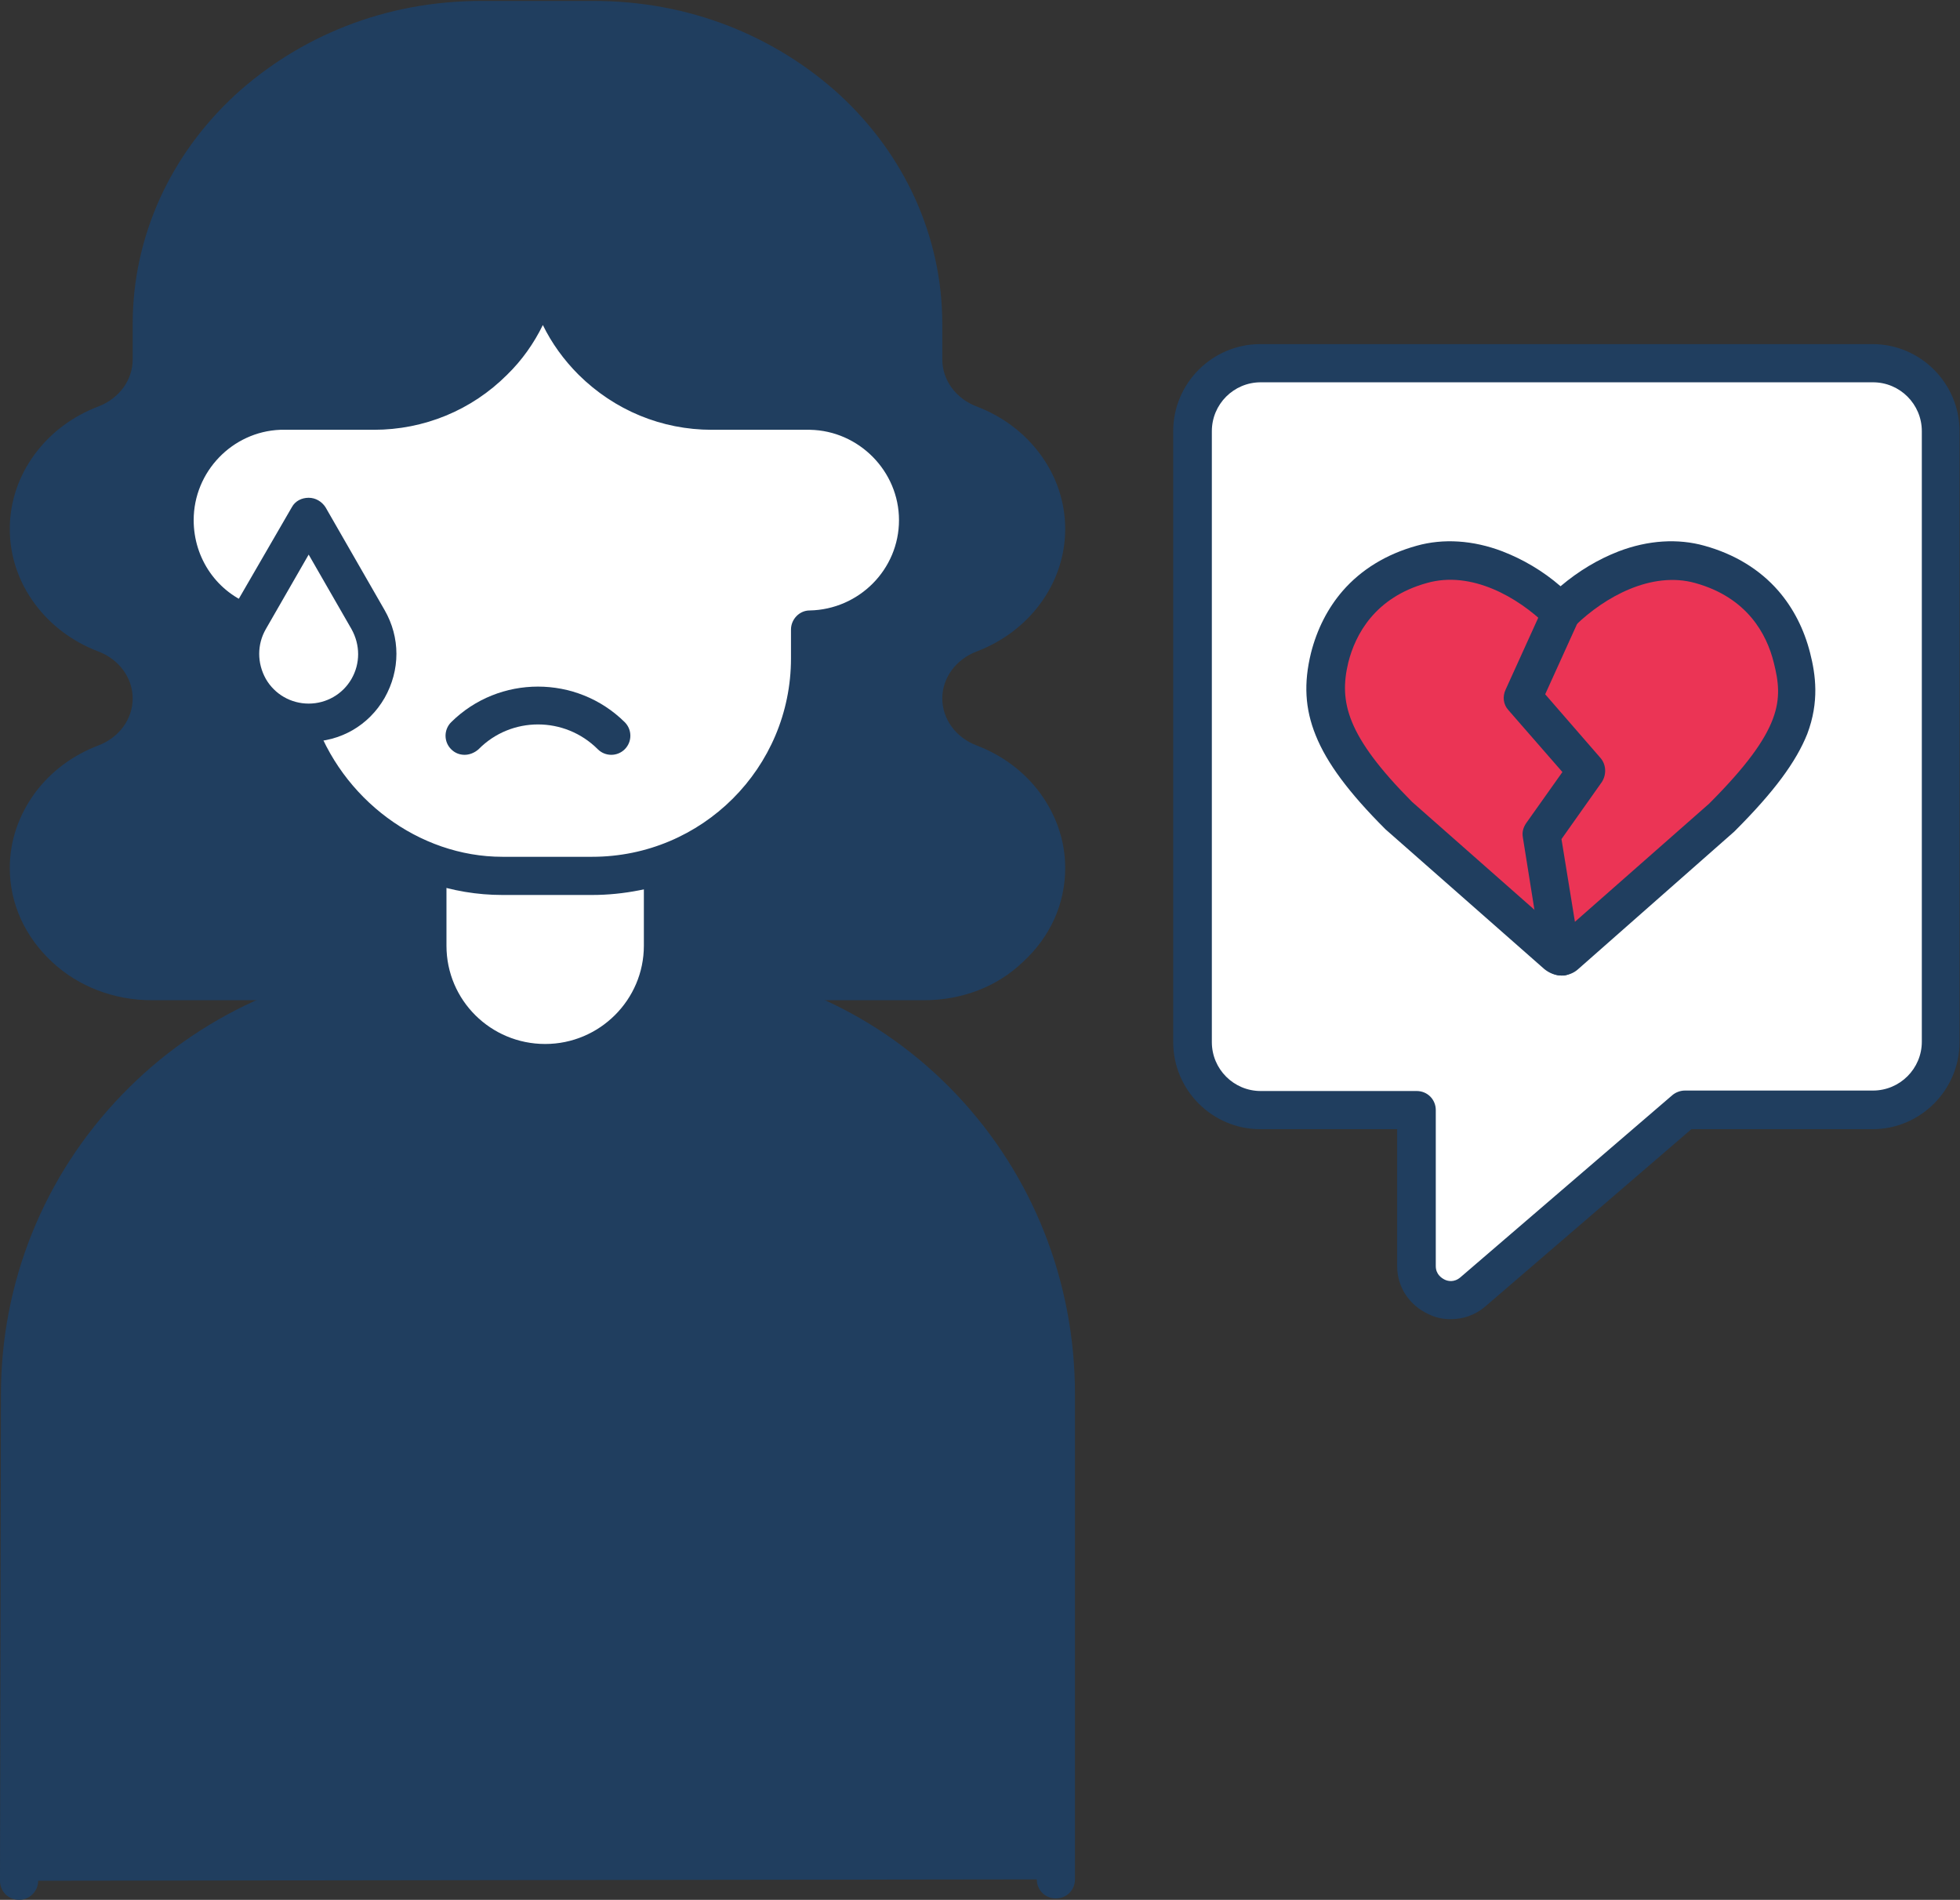 <?xml version="1.0" encoding="utf-8"?>
<!-- Generator: Adobe Illustrator 27.8.1, SVG Export Plug-In . SVG Version: 6.00 Build 0)  -->
<svg version="1.1" id="Layer_1" xmlns="http://www.w3.org/2000/svg" xmlns:xlink="http://www.w3.org/1999/xlink" x="0px" y="0px"
	 viewBox="0 0 421 408" style="enable-background:new 0 0 421 408;" xml:space="preserve">
<rect x="0" y="0" width="421" height="408" fill="#333333" stroke="none"/>
<style type="text/css">
	.st0{fill:#203E5F;}
	.st1{clip-path:url(#SVGID_00000168094739192718851170000010831276078548952753_);}
	.st2{fill:#FFFFFF;}
	.st3{clip-path:url(#SVGID_00000149368395245085642200000005138031582861966756_);}
	.st4{clip-path:url(#SVGID_00000145047767990752382890000007881688159446353314_);}
	.st5{fill:#EB3455;}
	.st6{clip-path:url(#SVGID_00000101810569688642026320000005046062725597374110_);}
	.st7{clip-path:url(#SVGID_00000115499210819431590310000003684086750657109165_);}
</style>
<path class="st0" d="M103.5,4.1c-39.2,0-70.9,29.2-70.9,65.3v7.6c0,6.1-4,11.6-10.1,14c-9.6,3.6-16.3,12.3-16.3,22.5
	s6.7,18.8,16.3,22.5c6.1,2.3,10.1,7.9,10.1,14v0c0,6.1-4,11.6-10.1,14c-9.6,3.6-16.3,12.3-16.3,22.5c0,13.4,11.8,24.3,26.4,24.3
	h165.9c14.6,0,26.4-10.9,26.4-24.3c0-10.1-6.7-18.8-16.3-22.5c-6.1-2.3-10.1-7.9-10.1-14v0c0-6.1,4-11.6,10.1-14
	c9.6-3.6,16.3-12.3,16.3-22.5s-6.7-18.8-16.3-22.5c-6.1-2.3-10.1-7.9-10.1-14v-7.6c0-36.1-31.8-65.3-70.9-65.3H103.5"/>
<g>
	<defs>
		<rect id="SVGID_1_" x="0.9" width="229.3" height="214.9"/>
	</defs>
	<clipPath id="SVGID_00000048477569904442100210000016915052261337380796_">
		<use xlink:href="#SVGID_1_"  style="overflow:visible;"/>
	</clipPath>
	<g style="clip-path:url(#SVGID_00000048477569904442100210000016915052261337380796_);">
		<path class="st0" d="M103.5,8.2c-36.8,0-66.8,27.5-66.8,61.2v7.6c0,3.9-1.2,7.6-3.5,10.8c-2.3,3.2-5.5,5.6-9.2,7
			c-8.3,3.2-13.7,10.5-13.7,18.6s5.4,15.5,13.7,18.6c3.8,1.4,6.9,3.9,9.2,7c2.3,3.2,3.5,6.9,3.5,10.8v0c0,3.9-1.2,7.6-3.5,10.8
			c-2.3,3.2-5.5,5.6-9.2,7c-8.3,3.2-13.7,10.5-13.7,18.6c0,11.1,10,20.2,22.3,20.2h165.9c12.3,0,22.3-9.1,22.3-20.2
			c0-8.2-5.4-15.5-13.7-18.6c-3.8-1.4-6.9-3.8-9.2-7c-2.3-3.2-3.5-6.9-3.5-10.8v0c0-3.9,1.2-7.6,3.5-10.8c2.3-3.2,5.5-5.6,9.2-7
			c8.3-3.2,13.7-10.5,13.7-18.6s-5.4-15.5-13.7-18.6c-3.8-1.4-6.9-3.9-9.2-7c-2.3-3.2-3.5-6.9-3.5-10.8v-7.6
			c0-33.8-30-61.2-66.8-61.2H103.5z M198.5,214.8H32.6c-8.1,0-15.7-2.9-21.4-8.2c-5.8-5.4-9.1-12.5-9.1-20.2
			c0-5.8,1.9-11.3,5.4-16.1c3.4-4.6,8.1-8.1,13.6-10.2c4.5-1.7,7.4-5.7,7.4-10.1v0c0-4.4-2.9-8.4-7.4-10.1
			c-5.5-2.1-10.2-5.6-13.6-10.2c-3.5-4.7-5.4-10.3-5.4-16.1c0-5.8,1.9-11.4,5.4-16.1c3.4-4.6,8.1-8.1,13.6-10.2
			c4.5-1.7,7.4-5.7,7.4-10.1v-7.6c0-9.4,2-18.5,5.9-27.1c3.8-8.3,9.2-15.7,16.1-22.1c6.9-6.3,14.9-11.3,23.8-14.8
			c9.2-3.6,19-5.4,29.1-5.4h24.1c10.1,0,19.9,1.8,29.1,5.4c8.9,3.5,16.9,8.5,23.8,14.8c6.9,6.4,12.3,13.8,16.1,22.1
			c3.9,8.6,5.9,17.7,5.9,27.1v7.6c0,4.4,2.9,8.4,7.4,10.1c5.5,2.1,10.2,5.6,13.6,10.2c3.5,4.7,5.4,10.3,5.4,16.1
			c0,5.8-1.9,11.4-5.4,16.1c-3.4,4.6-8.1,8.1-13.6,10.2c-4.5,1.7-7.4,5.7-7.4,10.1v0c0,4.4,2.9,8.4,7.4,10.1
			c5.5,2.1,10.2,5.6,13.6,10.2c3.5,4.8,5.4,10.3,5.4,16.1c0,7.7-3.2,14.8-9.1,20.2C214.2,211.9,206.6,214.8,198.5,214.8"/>
	</g>
</g>
<path class="st2" d="M402.3,78H270.8c-8.1,0-14.6,6.5-14.6,14.6v131.2c0,8,6.5,14.6,14.6,14.6h33.5v33.5c0,6.2,7.3,9.6,12.1,5.5
	l45.5-39.1h40.4c8.1,0,14.6-6.5,14.6-14.6V92.6C416.9,84.6,410.3,78,402.3,78"/>
<g>
	<defs>
		<rect id="SVGID_00000031186381988611939300000011400527096369211791_" x="252" y="73.9" width="169" height="209.5"/>
	</defs>
	<clipPath id="SVGID_00000053543320028711746250000008906632504146019479_">
		<use xlink:href="#SVGID_00000031186381988611939300000011400527096369211791_"  style="overflow:visible;"/>
	</clipPath>
	<g style="clip-path:url(#SVGID_00000053543320028711746250000008906632504146019479_);">
		<path class="st0" d="M270.8,82.1c-5.8,0-10.5,4.7-10.5,10.5v131.2c0,5.8,4.7,10.5,10.5,10.5h33.5c2.3,0,4.1,1.8,4.1,4.1v33.5
			c0,1.8,1.3,2.6,1.9,2.9c0.6,0.3,2,0.7,3.4-0.5l45.5-39.1c0.7-0.6,1.7-1,2.7-1h40.4c5.8,0,10.5-4.7,10.5-10.5V92.6
			c0-5.8-4.7-10.5-10.5-10.5H270.8z M311.6,283.3c-1.6,0-3.2-0.3-4.8-1.1c-4.1-1.9-6.7-5.8-6.7-10.3v-29.4h-29.4
			c-10.3,0-18.7-8.4-18.7-18.7V92.6c0-10.3,8.4-18.7,18.7-18.7h131.5c10.3,0,18.7,8.4,18.7,18.7v131.2c0,10.3-8.4,18.7-18.7,18.7
			h-38.9L319,280.6C316.9,282.4,314.3,283.3,311.6,283.3"/>
	</g>
</g>
<path class="st0" d="M226.8,403.6V299.5c0-47.8-36.9-86.9-84.3-88.8l-52.7,0.1c-47.5,1.9-85.4,40.9-85.4,88.7L4.1,403.9L226.8,403.6
	"/>
<g>
	<defs>
		<rect id="SVGID_00000124160797997446419020000003009173531265188736_" x="0" y="206.6" width="230.9" height="201.4"/>
	</defs>
	<clipPath id="SVGID_00000083797268637422696840000015771601624447715479_">
		<use xlink:href="#SVGID_00000124160797997446419020000003009173531265188736_"  style="overflow:visible;"/>
	</clipPath>
	<g style="clip-path:url(#SVGID_00000083797268637422696840000015771601624447715479_);">
		<path class="st0" d="M4.1,408L4.1,408c-2.3,0-4.1-1.8-4.1-4.1l0.2-104.4c0-24.1,9.2-47,26-64.4c8.2-8.5,17.7-15.2,28.4-20.1
			c11-5,22.8-7.8,34.9-8.3c0.1,0,0.1,0,0.2,0l52.7-0.1c0.1,0,0.1,0,0.2,0c24,0.9,46.3,11,62.8,28.4c16.4,17.3,25.5,40.2,25.5,64.4
			v104.2c0,2.3-1.8,4.1-4.1,4.1c-2.3,0-4.1-1.8-4.1-4.1V299.5c0-45.7-35.3-82.8-80.3-84.7l-52.6,0.1c-45.6,1.8-81.4,39-81.4,84.6
			L8.2,403.9C8.2,406.1,6.4,408,4.1,408"/>
	</g>
</g>
<path class="st2" d="M91.8,185.5v17.6c0,13.9,11.3,25.2,25.3,25.2c14,0,25.3-11.3,25.3-25.2v-17.6H91.8"/>
<path class="st0" d="M117.1,232.5c-7.9,0-15.2-3.1-20.8-8.6c-5.6-5.5-8.6-12.9-8.6-20.8v-17.6c0-2.3,1.8-4.1,4.1-4.1
	c2.3,0,4.1,1.8,4.1,4.1v17.6c0,11.7,9.5,21.1,21.2,21.1c11.7,0,21.2-9.5,21.2-21.1v-17.6c0-2.3,1.8-4.1,4.1-4.1
	c2.3,0,4.1,1.8,4.1,4.1v17.6c0,7.8-3.1,15.2-8.6,20.8C132.3,229.4,124.9,232.5,117.1,232.5"/>
<path class="st2" d="M53,133.8c-9.2-3.2-15.6-11.9-15.6-22.2c0-13,10.5-23.5,23.5-23.5l-1.1,0l20.4,0c20,0,36.3-16.2,36.3-36.2v-6v6
	c0,20,16.2,36.2,36.3,36.2l3.9,0H174c12.8,0.2,23.2,10.6,23.2,23.5s-10.4,23.3-23.2,23.5v6.3c0,25.8-21,46.7-46.8,46.7h-19.3
	c-20.7,0-38.2-14.4-44.4-32.9L53,133.8"/>
<path class="st0" d="M127.2,192.2h-19.3c-10.8,0-21.3-3.6-30.1-10.3c-8.4-6.4-14.9-15.4-18.2-25.4c-0.7-2.1,0.4-4.5,2.6-5.2
	c2.2-0.7,4.5,0.4,5.2,2.6c5.9,17.7,22.6,30.1,40.5,30.1h19.3c23.6,0,42.7-19.1,42.7-42.6v-6.2c0-2.2,1.8-4.1,4-4.1
	c10.6-0.2,19.2-8.8,19.2-19.4c0-10.5-8.6-19.2-19.1-19.4h-17.2l-3.9,0c0,0,0,0,0,0c-10.8,0-20.9-4.2-28.6-11.8
	c-3.2-3.2-5.8-6.8-7.7-10.7c-1.9,3.9-4.5,7.6-7.7,10.7c-7.6,7.6-17.8,11.8-28.6,11.8l-20.1,0c-10.3,0.4-18.6,9-18.6,19.4
	c0,8.3,5.1,15.6,12.8,18.3c2.1,0.7,3.3,3.1,2.5,5.2c-0.7,2.1-3.1,3.3-5.2,2.5c-5.4-1.9-9.9-5.3-13.2-9.9c-3.3-4.7-5.1-10.2-5.1-16.1
	c0-14.7,11.5-26.7,26-27.5c0.1,0,0.3,0,0.4,0l0.4,0c0.3,0,0.6,0,0.8,0c0.1,0,0.3,0,0.4,0l18.8,0c17.7,0,32.2-14.4,32.2-32.1v-6
	c0-2.3,1.8-4.1,4.1-4.1c2.3,0,4.1,1.8,4.1,4.1v6c0,17.7,14.4,32.1,32.2,32.1l3.9,0c0,0,0,0,0,0H174c0,0,0,0,0.1,0
	c7.3,0.1,14.2,3,19.3,8.2c5.1,5.2,8,12.1,8,19.4s-2.8,14.2-8,19.4c-4.2,4.2-9.5,6.9-15.2,7.8v2.5c0,6.9-1.3,13.5-4,19.8
	c-2.6,6-6.2,11.5-10.9,16.2c-4.7,4.7-10.1,8.3-16.2,10.9C140.7,190.8,134,192.2,127.2,192.2"/>
<path class="st5" d="M334.5,205.1l-34-29.9c-15-15-17.3-23.7-14.7-33.9c1.9-7.7,7.2-16.6,19.8-20.1c10.5-2.9,21.9,2.5,29.7,10.1
	c0.1,0.1,0.1,0.1,0.2,0.2c0.1-0.1,0.1-0.1,0.2-0.2c7.8-7.7,19.1-13.1,29.7-10.1c12.6,3.5,17.9,12.4,19.8,20.1
	c2.6,10.2,1.2,18-15.1,34.3l-33.6,29.6C335.8,205.5,335,205.5,334.5,205.1"/>
<path class="st0" d="M303.3,172.2l32.1,28.3l31.7-27.9c16-16,15.9-22.4,13.9-30.3c-1.5-6.1-5.7-14-16.9-17.1
	c-9.4-2.6-19.4,3-25.7,9.1l-0.2,0.2l-2.9,2.9l-2.9-2.9c-0.1-0.1-0.1-0.1-0.2-0.2c-6.2-6.1-16.2-11.8-25.7-9.1
	c-11.2,3.1-15.4,11.1-16.9,17.1C287.6,150.7,289.2,158,303.3,172.2z M337.2,202L337.2,202L337.2,202C337.2,202,337.2,202,337.2,202z
	 M335.4,209.5c-1.3,0-2.6-0.5-3.7-1.4l-34.1-30l-0.1-0.1c-7.7-7.7-12.5-14.1-14.9-20.1c-2.3-5.7-2.6-11.2-1-17.7
	c1.3-5.1,3.6-9.6,6.8-13.3c4-4.6,9.4-7.9,15.9-9.7c5.7-1.6,12.1-1.2,18.4,1.2c4.4,1.7,8.7,4.2,12.5,7.5c3.9-3.3,8.1-5.8,12.5-7.5
	c6.3-2.4,12.7-2.8,18.4-1.2c6.5,1.8,11.9,5.1,15.9,9.7c3.2,3.7,5.5,8.2,6.8,13.3c1.2,4.7,2,10.5-0.6,17.4c-2.4,6-7.1,12.4-15.5,20.8
	l-0.2,0.2l-33.6,29.6C338,209,336.7,209.5,335.4,209.5"/>
<path class="st0" d="M335.4,209.5c-2,0-3.7-1.4-4.1-3.4l-4.2-26.3c-0.2-1.1,0.1-2.1,0.7-3l7.8-11l-11.6-13.3
	c-1.1-1.2-1.3-2.9-0.6-4.4l8.4-18.5c0.9-2.1,3.4-3,5.4-2c2.1,0.9,3,3.4,2,5.4l-7.3,16.1l11.9,13.7c1.2,1.4,1.3,3.5,0.3,5.1
	l-8.7,12.3l4,24.6c0.4,2.2-1.2,4.3-3.4,4.7C335.9,209.5,335.7,209.5,335.4,209.5"/>
<path class="st0" d="M158.1,264.9c30.7,23.5,36.5,67.4,12.9,98.1c-23.6,30.6-67.6,36.4-98.3,12.9c-30.7-23.5-36.5-67.4-12.9-98
	S127.4,241.4,158.1,264.9"/>
<path class="st0" d="M115.5,254.6c-19.8,0-39.4,8.8-52.4,25.7c-10.7,13.9-15.4,31.2-13.1,48.7c2.3,17.4,11.2,32.9,25.2,43.6
	c28.8,22.1,70.3,16.7,92.5-12.1c22.2-28.8,16.7-70.2-12.1-92.3C143.7,259,129.5,254.6,115.5,254.6z M115.3,394.4
	c-6.3,0-12.5-0.8-18.6-2.4c-9.6-2.5-18.5-6.8-26.4-12.9c-7.9-6.1-14.5-13.5-19.3-22.2c-4.7-8.3-7.8-17.4-9-26.9
	c-1.3-9.5-0.7-19.1,1.8-28.3c2.5-9.6,6.9-18.5,13-26.4c6.1-7.9,13.6-14.4,22.2-19.3c8.3-4.7,17.4-7.7,27-9s19.1-0.7,28.4,1.8
	c9.6,2.5,18.5,6.9,26.5,12.9c7.9,6.1,14.4,13.5,19.3,22.2c4.7,8.3,7.8,17.4,9,26.9c1.3,9.5,0.7,19.1-1.8,28.3
	c-2.5,9.6-6.9,18.5-13,26.4c-6.1,7.9-13.6,14.4-22.2,19.3c-8.3,4.7-17.4,7.7-27,9C121.8,394.2,118.6,394.4,115.3,394.4"/>
<path class="st0" d="M126.5,359.5h-22.2c-2.3,0-4.1-1.8-4.1-4.1c0-2.3,1.8-4.1,4.1-4.1h22.2c4.6,0,8.4-3.7,8.4-8.3v-10.2
	c0-4.6-3.8-8.3-8.4-8.3h-22.2c-9.1,0-16.6-7.4-16.6-16.5v-10.2c0-9.1,7.4-16.5,16.6-16.5h22.2c2.3,0,4.1,1.8,4.1,4.1
	c0,2.3-1.8,4.1-4.1,4.1h-22.2c-4.6,0-8.3,3.7-8.3,8.3v10.2c0,4.6,3.7,8.3,8.3,8.3h22.2c9.1,0,16.6,7.4,16.6,16.5V343
	C143.1,352.1,135.6,359.5,126.5,359.5"/>
<path class="st0" d="M115.4,376.1c-2.3,0-4.1-1.8-4.1-4.1v-16.6c0-2.3,1.8-4.1,4.1-4.1c2.3,0,4.1,1.8,4.1,4.1V372
	C119.5,374.3,117.7,376.1,115.4,376.1"/>
<path class="st0" d="M115.4,289.4c-2.3,0-4.1-1.8-4.1-4.1v-16.6c0-2.3,1.8-4.1,4.1-4.1c2.3,0,4.1,1.8,4.1,4.1v16.6
	C119.5,287.5,117.7,289.4,115.4,289.4"/>
<path class="st0" d="M66.8,373.6c-1,0-2.1-0.4-2.9-1.2c-1.6-1.6-1.6-4.2,0-5.8l98.5-98.2c1.6-1.6,4.2-1.6,5.8,0
	c1.6,1.6,1.6,4.2,0,5.8l-98.5,98.2C68.9,373.2,67.8,373.6,66.8,373.6"/>
<path class="st2" d="M66.3,155.2c11.4,0,18.5-12.3,12.8-22.1l-12.8-22.1L53.5,133C47.8,142.9,54.9,155.2,66.3,155.2"/>
<path class="st0" d="M66.3,119.1l-9.2,16c-1.9,3.3-1.9,7.3,0,10.7c1.9,3.3,5.4,5.3,9.2,5.3s7.3-2,9.2-5.3c1.9-3.3,1.9-7.3,0-10.7
	L66.3,119.1z M66.3,159.3c-6.8,0-12.9-3.5-16.4-9.4c-3.4-5.9-3.4-13,0-18.9l12.8-22.1c0.7-1.3,2.1-2,3.6-2s2.8,0.8,3.6,2L82.6,131
	c3.4,5.9,3.4,12.9,0,18.9C79.2,155.8,73.1,159.3,66.3,159.3"/>
<path class="st0" d="M99.8,162.1c-1.1,0-2.1-0.4-2.9-1.2c-1.6-1.6-1.6-4.2,0-5.8c10.3-10.2,27-10.2,37.3,0c1.6,1.6,1.6,4.2,0,5.8
	c-1.6,1.6-4.2,1.6-5.8,0c-7.1-7.1-18.6-7.1-25.6,0C101.9,161.7,100.8,162.1,99.8,162.1"/>
<g>
	<defs>
		<rect id="SVGID_00000148624159242618433940000008607313372561487772_" x="42.8" y="253.5" width="140.3" height="140.3"/>
	</defs>
	<clipPath id="SVGID_00000073681460555187234710000012431431953440939438_">
		<use xlink:href="#SVGID_00000148624159242618433940000008607313372561487772_"  style="overflow:visible;"/>
	</clipPath>
	<g style="clip-path:url(#SVGID_00000073681460555187234710000012431431953440939438_);">
		<g>
			<defs>
				<path id="SVGID_00000183962231639812198700000009677650815151753105_" d="M113,253.5c-38.8,0-70.2,31.4-70.2,70.2
					s31.4,70.2,70.2,70.2s70.2-31.4,70.2-70.2S151.7,253.5,113,253.5"/>
			</defs>
			<clipPath id="SVGID_00000098909150818181969470000017531040941688915368_">
				<use xlink:href="#SVGID_00000183962231639812198700000009677650815151753105_"  style="overflow:visible;"/>
			</clipPath>
			<g style="clip-path:url(#SVGID_00000098909150818181969470000017531040941688915368_);">
				<path class="st0" d="M42.8,253.5h140.3v140.3H42.8V253.5z"/>
			</g>
		</g>
	</g>
</g>
</svg>
